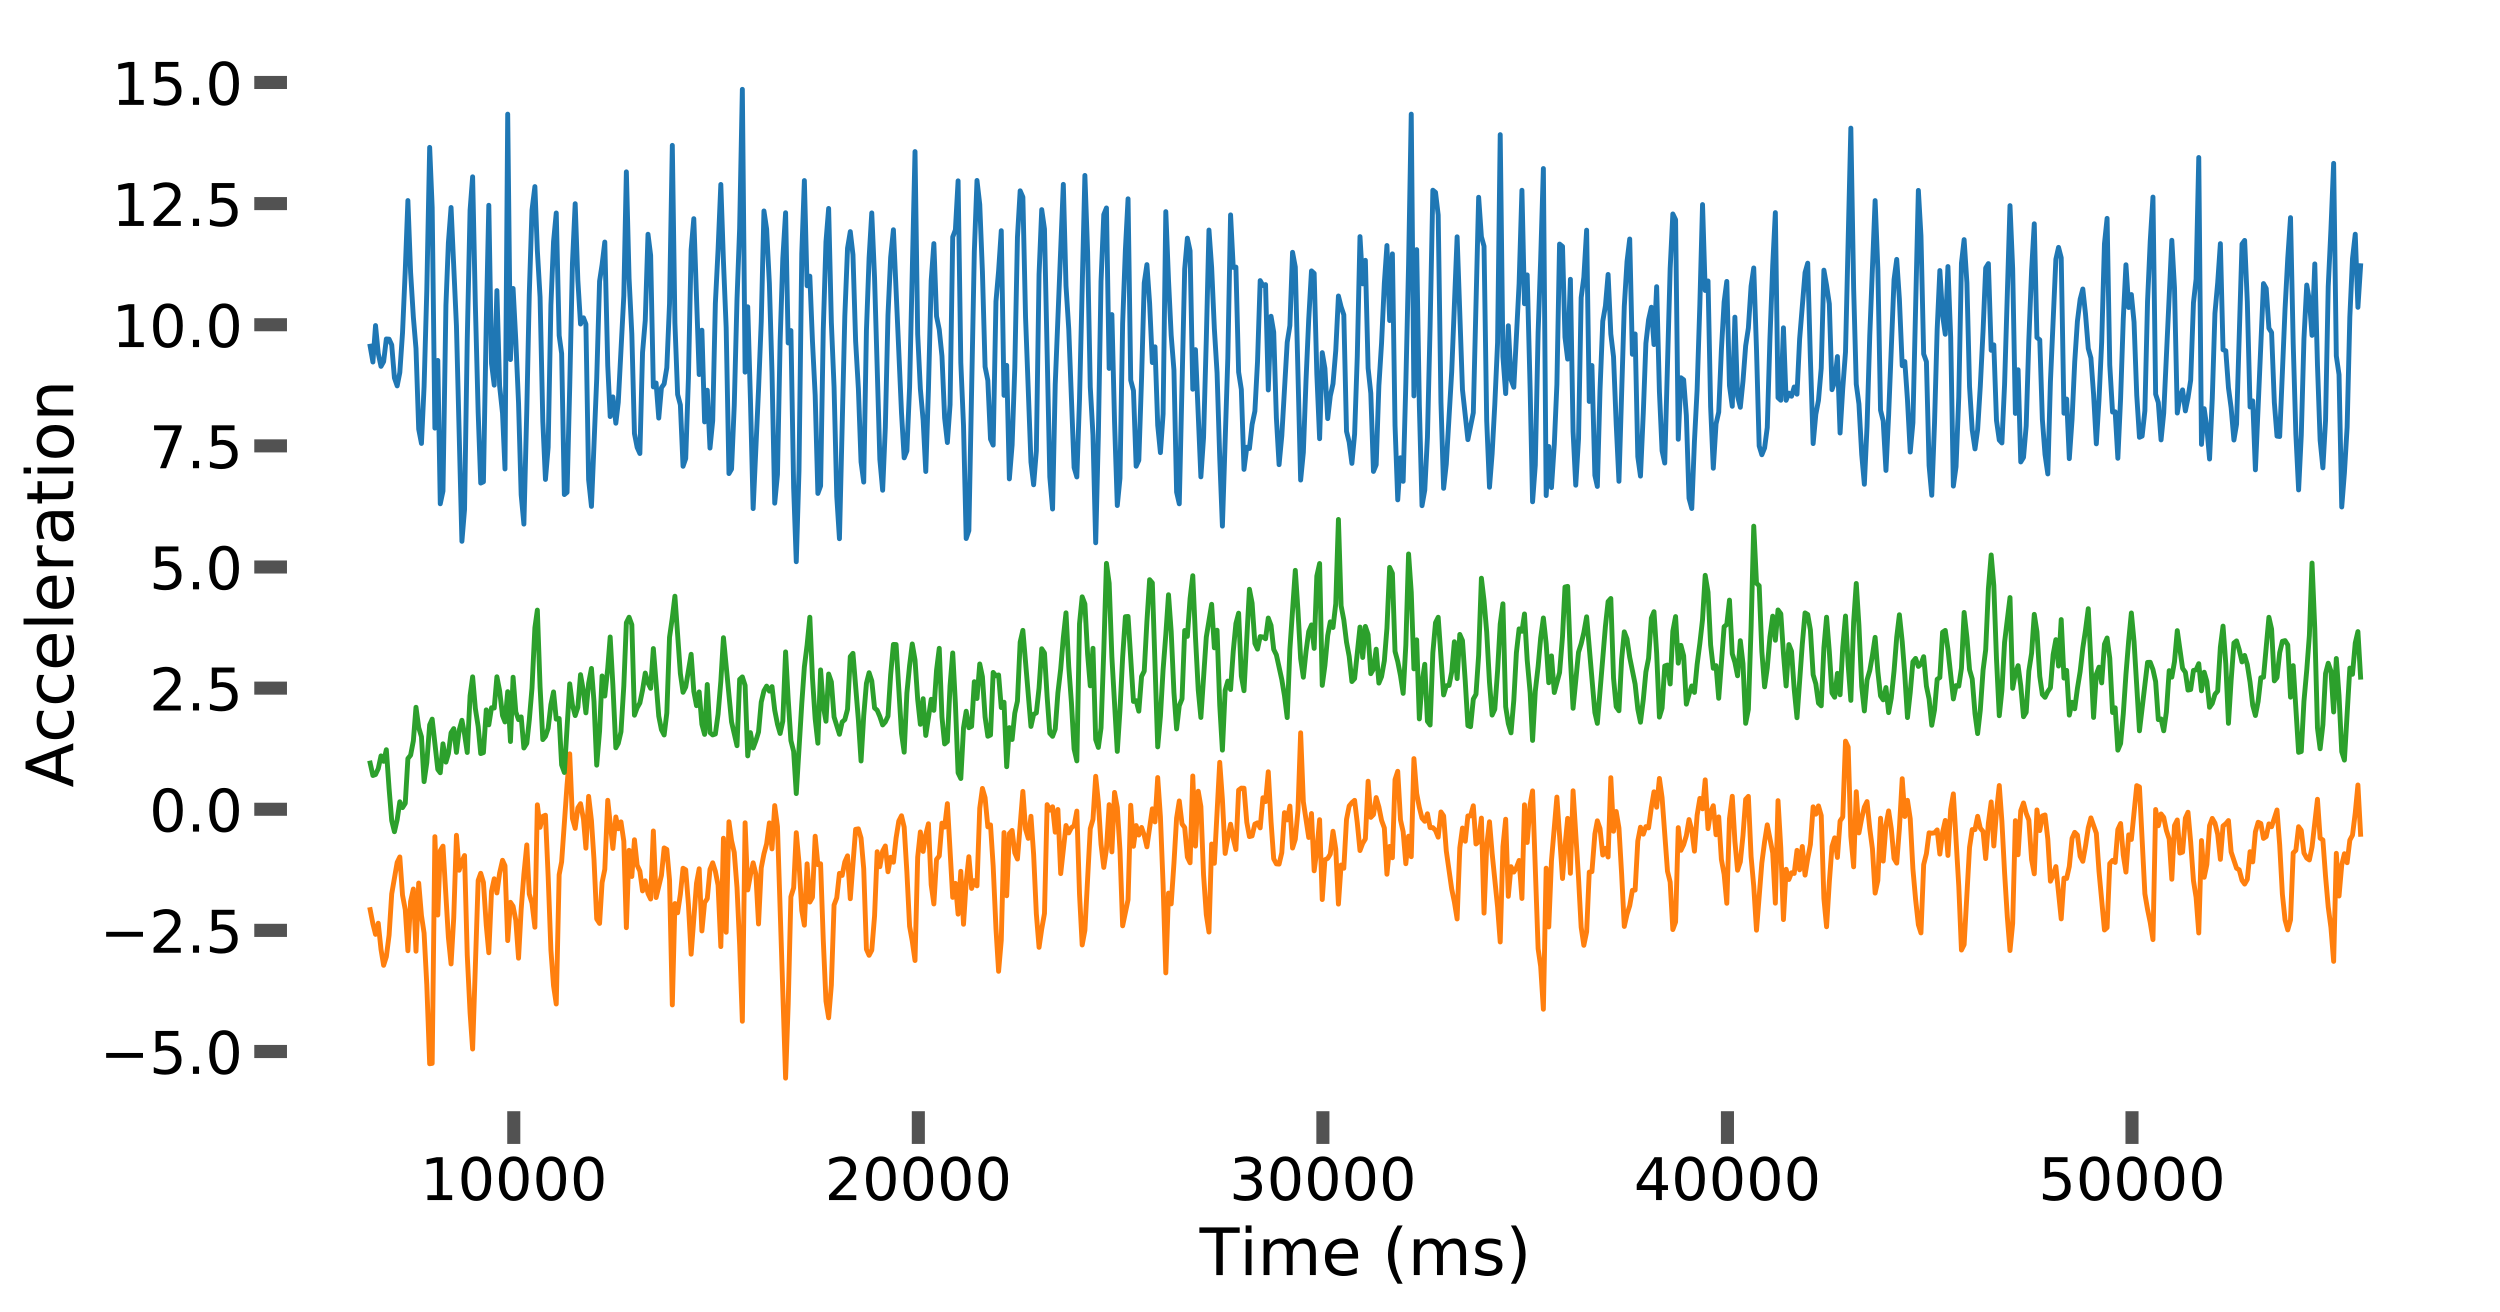 <?xml version="1.0" encoding="utf-8" standalone="no"?>
<!DOCTYPE svg PUBLIC "-//W3C//DTD SVG 1.1//EN"
  "http://www.w3.org/Graphics/SVG/1.1/DTD/svg11.dtd">
<!-- Created with matplotlib (https://matplotlib.org/) -->
<svg height="401.317pt" version="1.1" viewBox="0 0 764.565 401.317" width="764.565pt" xmlns="http://www.w3.org/2000/svg" xmlns:xlink="http://www.w3.org/1999/xlink">
 <defs>
  <style type="text/css">
*{stroke-linecap:butt;stroke-linejoin:round;}
  </style>
 </defs>
 <g id="figure_1">
  <g id="patch_1">
   <path d="M 0 401.317 
L 764.565 401.317 
L 764.565 0 
L 0 0 
z
" style="fill:#ffffff;"/>
  </g>
  <g id="axes_1">
   <g id="patch_2">
    <path d="M 82.765 344.84 
L 752.365 344.84 
L 752.365 12.2 
L 82.765 12.2 
z
" style="fill:#ffffff;"/>
   </g>
   <g id="matplotlib.axis_1">
    <g id="xtick_1">
     <g id="line2d_1">
      <defs>
       <path d="M 0 5 
L 0 -5 
" id="m7be6bfe807" style="stroke:#525252;stroke-width:4;"/>
      </defs>
      <g>
       <use style="fill:#525252;stroke:#525252;stroke-width:4;" x="157.124" xlink:href="#m7be6bfe807" y="344.84"/>
      </g>
     </g>
     <g id="text_1">
      <!-- 10000 -->
      <defs>
       <path d="M 12.406 8.297 
L 28.516 8.297 
L 28.516 63.922 
L 10.984 60.406 
L 10.984 69.391 
L 28.422 72.906 
L 38.281 72.906 
L 38.281 8.297 
L 54.391 8.297 
L 54.391 0 
L 12.406 0 
z
" id="DejaVuSans-49"/>
       <path d="M 31.781 66.406 
Q 24.172 66.406 20.328 58.906 
Q 16.5 51.422 16.5 36.375 
Q 16.5 21.391 20.328 13.891 
Q 24.172 6.391 31.781 6.391 
Q 39.453 6.391 43.281 13.891 
Q 47.125 21.391 47.125 36.375 
Q 47.125 51.422 43.281 58.906 
Q 39.453 66.406 31.781 66.406 
z
M 31.781 74.219 
Q 44.047 74.219 50.516 64.516 
Q 56.984 54.828 56.984 36.375 
Q 56.984 17.969 50.516 8.266 
Q 44.047 -1.422 31.781 -1.422 
Q 19.531 -1.422 13.062 8.266 
Q 6.594 17.969 6.594 36.375 
Q 6.594 54.828 13.062 64.516 
Q 19.531 74.219 31.781 74.219 
z
" id="DejaVuSans-48"/>
      </defs>
      <g transform="translate(128.493 367.017)scale(0.18 -0.18)">
       <use xlink:href="#DejaVuSans-49"/>
       <use x="63.623" xlink:href="#DejaVuSans-48"/>
       <use x="127.246" xlink:href="#DejaVuSans-48"/>
       <use x="190.869" xlink:href="#DejaVuSans-48"/>
       <use x="254.492" xlink:href="#DejaVuSans-48"/>
      </g>
     </g>
    </g>
    <g id="xtick_2">
     <g id="line2d_2">
      <g>
       <use style="fill:#525252;stroke:#525252;stroke-width:4;" x="280.849" xlink:href="#m7be6bfe807" y="344.84"/>
      </g>
     </g>
     <g id="text_2">
      <!-- 20000 -->
      <defs>
       <path d="M 19.188 8.297 
L 53.609 8.297 
L 53.609 0 
L 7.328 0 
L 7.328 8.297 
Q 12.938 14.109 22.625 23.891 
Q 32.328 33.688 34.812 36.531 
Q 39.547 41.844 41.422 45.531 
Q 43.312 49.219 43.312 52.781 
Q 43.312 58.594 39.234 62.25 
Q 35.156 65.922 28.609 65.922 
Q 23.969 65.922 18.812 64.312 
Q 13.672 62.703 7.812 59.422 
L 7.812 69.391 
Q 13.766 71.781 18.938 73 
Q 24.125 74.219 28.422 74.219 
Q 39.75 74.219 46.484 68.547 
Q 53.219 62.891 53.219 53.422 
Q 53.219 48.922 51.531 44.891 
Q 49.859 40.875 45.406 35.406 
Q 44.188 33.984 37.641 27.219 
Q 31.109 20.453 19.188 8.297 
z
" id="DejaVuSans-50"/>
      </defs>
      <g transform="translate(252.218 367.017)scale(0.18 -0.18)">
       <use xlink:href="#DejaVuSans-50"/>
       <use x="63.623" xlink:href="#DejaVuSans-48"/>
       <use x="127.246" xlink:href="#DejaVuSans-48"/>
       <use x="190.869" xlink:href="#DejaVuSans-48"/>
       <use x="254.492" xlink:href="#DejaVuSans-48"/>
      </g>
     </g>
    </g>
    <g id="xtick_3">
     <g id="line2d_3">
      <g>
       <use style="fill:#525252;stroke:#525252;stroke-width:4;" x="404.574" xlink:href="#m7be6bfe807" y="344.84"/>
      </g>
     </g>
     <g id="text_3">
      <!-- 30000 -->
      <defs>
       <path d="M 40.578 39.312 
Q 47.656 37.797 51.625 33 
Q 55.609 28.219 55.609 21.188 
Q 55.609 10.406 48.188 4.484 
Q 40.766 -1.422 27.094 -1.422 
Q 22.516 -1.422 17.656 -0.516 
Q 12.797 0.391 7.625 2.203 
L 7.625 11.719 
Q 11.719 9.328 16.594 8.109 
Q 21.484 6.891 26.812 6.891 
Q 36.078 6.891 40.938 10.547 
Q 45.797 14.203 45.797 21.188 
Q 45.797 27.641 41.281 31.266 
Q 36.766 34.906 28.719 34.906 
L 20.219 34.906 
L 20.219 43.016 
L 29.109 43.016 
Q 36.375 43.016 40.234 45.922 
Q 44.094 48.828 44.094 54.297 
Q 44.094 59.906 40.109 62.906 
Q 36.141 65.922 28.719 65.922 
Q 24.656 65.922 20.016 65.031 
Q 15.375 64.156 9.812 62.312 
L 9.812 71.094 
Q 15.438 72.656 20.344 73.438 
Q 25.25 74.219 29.594 74.219 
Q 40.828 74.219 47.359 69.109 
Q 53.906 64.016 53.906 55.328 
Q 53.906 49.266 50.438 45.094 
Q 46.969 40.922 40.578 39.312 
z
" id="DejaVuSans-51"/>
      </defs>
      <g transform="translate(375.943 367.017)scale(0.18 -0.18)">
       <use xlink:href="#DejaVuSans-51"/>
       <use x="63.623" xlink:href="#DejaVuSans-48"/>
       <use x="127.246" xlink:href="#DejaVuSans-48"/>
       <use x="190.869" xlink:href="#DejaVuSans-48"/>
       <use x="254.492" xlink:href="#DejaVuSans-48"/>
      </g>
     </g>
    </g>
    <g id="xtick_4">
     <g id="line2d_4">
      <g>
       <use style="fill:#525252;stroke:#525252;stroke-width:4;" x="528.299" xlink:href="#m7be6bfe807" y="344.84"/>
      </g>
     </g>
     <g id="text_4">
      <!-- 40000 -->
      <defs>
       <path d="M 37.797 64.312 
L 12.891 25.391 
L 37.797 25.391 
z
M 35.203 72.906 
L 47.609 72.906 
L 47.609 25.391 
L 58.016 25.391 
L 58.016 17.188 
L 47.609 17.188 
L 47.609 0 
L 37.797 0 
L 37.797 17.188 
L 4.891 17.188 
L 4.891 26.703 
z
" id="DejaVuSans-52"/>
      </defs>
      <g transform="translate(499.668 367.017)scale(0.18 -0.18)">
       <use xlink:href="#DejaVuSans-52"/>
       <use x="63.623" xlink:href="#DejaVuSans-48"/>
       <use x="127.246" xlink:href="#DejaVuSans-48"/>
       <use x="190.869" xlink:href="#DejaVuSans-48"/>
       <use x="254.492" xlink:href="#DejaVuSans-48"/>
      </g>
     </g>
    </g>
    <g id="xtick_5">
     <g id="line2d_5">
      <g>
       <use style="fill:#525252;stroke:#525252;stroke-width:4;" x="652.024" xlink:href="#m7be6bfe807" y="344.84"/>
      </g>
     </g>
     <g id="text_5">
      <!-- 50000 -->
      <defs>
       <path d="M 10.797 72.906 
L 49.516 72.906 
L 49.516 64.594 
L 19.828 64.594 
L 19.828 46.734 
Q 21.969 47.469 24.109 47.828 
Q 26.266 48.188 28.422 48.188 
Q 40.625 48.188 47.75 41.5 
Q 54.891 34.812 54.891 23.391 
Q 54.891 11.625 47.562 5.094 
Q 40.234 -1.422 26.906 -1.422 
Q 22.312 -1.422 17.547 -0.641 
Q 12.797 0.141 7.719 1.703 
L 7.719 11.625 
Q 12.109 9.234 16.797 8.062 
Q 21.484 6.891 26.703 6.891 
Q 35.156 6.891 40.078 11.328 
Q 45.016 15.766 45.016 23.391 
Q 45.016 31 40.078 35.438 
Q 35.156 39.891 26.703 39.891 
Q 22.75 39.891 18.812 39.016 
Q 14.891 38.141 10.797 36.281 
z
" id="DejaVuSans-53"/>
      </defs>
      <g transform="translate(623.393 367.017)scale(0.18 -0.18)">
       <use xlink:href="#DejaVuSans-53"/>
       <use x="63.623" xlink:href="#DejaVuSans-48"/>
       <use x="127.246" xlink:href="#DejaVuSans-48"/>
       <use x="190.869" xlink:href="#DejaVuSans-48"/>
       <use x="254.492" xlink:href="#DejaVuSans-48"/>
      </g>
     </g>
    </g>
    <g id="text_6">
     <!-- Time (ms) -->
     <defs>
      <path d="M -0.297 72.906 
L 61.375 72.906 
L 61.375 64.594 
L 35.5 64.594 
L 35.5 0 
L 25.594 0 
L 25.594 64.594 
L -0.297 64.594 
z
" id="DejaVuSans-84"/>
      <path d="M 9.422 54.688 
L 18.406 54.688 
L 18.406 0 
L 9.422 0 
z
M 9.422 75.984 
L 18.406 75.984 
L 18.406 64.594 
L 9.422 64.594 
z
" id="DejaVuSans-105"/>
      <path d="M 52 44.188 
Q 55.375 50.25 60.062 53.125 
Q 64.75 56 71.094 56 
Q 79.641 56 84.281 50.016 
Q 88.922 44.047 88.922 33.016 
L 88.922 0 
L 79.891 0 
L 79.891 32.719 
Q 79.891 40.578 77.094 44.375 
Q 74.312 48.188 68.609 48.188 
Q 61.625 48.188 57.562 43.547 
Q 53.516 38.922 53.516 30.906 
L 53.516 0 
L 44.484 0 
L 44.484 32.719 
Q 44.484 40.625 41.703 44.406 
Q 38.922 48.188 33.109 48.188 
Q 26.219 48.188 22.156 43.531 
Q 18.109 38.875 18.109 30.906 
L 18.109 0 
L 9.078 0 
L 9.078 54.688 
L 18.109 54.688 
L 18.109 46.188 
Q 21.188 51.219 25.484 53.609 
Q 29.781 56 35.688 56 
Q 41.656 56 45.828 52.969 
Q 50 49.953 52 44.188 
z
" id="DejaVuSans-109"/>
      <path d="M 56.203 29.594 
L 56.203 25.203 
L 14.891 25.203 
Q 15.484 15.922 20.484 11.062 
Q 25.484 6.203 34.422 6.203 
Q 39.594 6.203 44.453 7.469 
Q 49.312 8.734 54.109 11.281 
L 54.109 2.781 
Q 49.266 0.734 44.188 -0.344 
Q 39.109 -1.422 33.891 -1.422 
Q 20.797 -1.422 13.156 6.188 
Q 5.516 13.812 5.516 26.812 
Q 5.516 40.234 12.766 48.109 
Q 20.016 56 32.328 56 
Q 43.359 56 49.781 48.891 
Q 56.203 41.797 56.203 29.594 
z
M 47.219 32.234 
Q 47.125 39.594 43.094 43.984 
Q 39.062 48.391 32.422 48.391 
Q 24.906 48.391 20.391 44.141 
Q 15.875 39.891 15.188 32.172 
z
" id="DejaVuSans-101"/>
      <path id="DejaVuSans-32"/>
      <path d="M 31 75.875 
Q 24.469 64.656 21.281 53.656 
Q 18.109 42.672 18.109 31.391 
Q 18.109 20.125 21.312 9.062 
Q 24.516 -2 31 -13.188 
L 23.188 -13.188 
Q 15.875 -1.703 12.234 9.375 
Q 8.594 20.453 8.594 31.391 
Q 8.594 42.281 12.203 53.312 
Q 15.828 64.359 23.188 75.875 
z
" id="DejaVuSans-40"/>
      <path d="M 44.281 53.078 
L 44.281 44.578 
Q 40.484 46.531 36.375 47.5 
Q 32.281 48.484 27.875 48.484 
Q 21.188 48.484 17.844 46.438 
Q 14.5 44.391 14.5 40.281 
Q 14.5 37.156 16.891 35.375 
Q 19.281 33.594 26.516 31.984 
L 29.594 31.297 
Q 39.156 29.25 43.188 25.516 
Q 47.219 21.781 47.219 15.094 
Q 47.219 7.469 41.188 3.016 
Q 35.156 -1.422 24.609 -1.422 
Q 20.219 -1.422 15.453 -0.562 
Q 10.688 0.297 5.422 2 
L 5.422 11.281 
Q 10.406 8.688 15.234 7.391 
Q 20.062 6.109 24.812 6.109 
Q 31.156 6.109 34.562 8.281 
Q 37.984 10.453 37.984 14.406 
Q 37.984 18.062 35.516 20.016 
Q 33.062 21.969 24.703 23.781 
L 21.578 24.516 
Q 13.234 26.266 9.516 29.906 
Q 5.812 33.547 5.812 39.891 
Q 5.812 47.609 11.281 51.797 
Q 16.75 56 26.812 56 
Q 31.781 56 36.172 55.266 
Q 40.578 54.547 44.281 53.078 
z
" id="DejaVuSans-115"/>
      <path d="M 8.016 75.875 
L 15.828 75.875 
Q 23.141 64.359 26.781 53.312 
Q 30.422 42.281 30.422 31.391 
Q 30.422 20.453 26.781 9.375 
Q 23.141 -1.703 15.828 -13.188 
L 8.016 -13.188 
Q 14.5 -2 17.703 9.062 
Q 20.906 20.125 20.906 31.391 
Q 20.906 42.672 17.703 53.656 
Q 14.5 64.656 8.016 75.875 
z
" id="DejaVuSans-41"/>
     </defs>
     <g transform="translate(366.859 389.957)scale(0.2 -0.2)">
      <use xlink:href="#DejaVuSans-84"/>
      <use x="61.037" xlink:href="#DejaVuSans-105"/>
      <use x="88.82" xlink:href="#DejaVuSans-109"/>
      <use x="186.232" xlink:href="#DejaVuSans-101"/>
      <use x="247.756" xlink:href="#DejaVuSans-32"/>
      <use x="279.543" xlink:href="#DejaVuSans-40"/>
      <use x="318.557" xlink:href="#DejaVuSans-109"/>
      <use x="415.969" xlink:href="#DejaVuSans-115"/>
      <use x="468.068" xlink:href="#DejaVuSans-41"/>
     </g>
    </g>
   </g>
   <g id="matplotlib.axis_2">
    <g id="ytick_1">
     <g id="line2d_6">
      <defs>
       <path d="M 5 0 
L -5 -0 
" id="m12d538b6ef" style="stroke:#525252;stroke-width:4;"/>
      </defs>
      <g>
       <use style="fill:#525252;stroke:#525252;stroke-width:4;" x="82.765" xlink:href="#m12d538b6ef" y="321.575"/>
      </g>
     </g>
     <g id="text_7">
      <!-- −5.0 -->
      <defs>
       <path d="M 10.594 35.5 
L 73.188 35.5 
L 73.188 27.203 
L 10.594 27.203 
z
" id="DejaVuSans-8722"/>
       <path d="M 10.688 12.406 
L 21 12.406 
L 21 0 
L 10.688 0 
z
" id="DejaVuSans-46"/>
      </defs>
      <g transform="translate(30.556 328.413)scale(0.18 -0.18)">
       <use xlink:href="#DejaVuSans-8722"/>
       <use x="83.789" xlink:href="#DejaVuSans-53"/>
       <use x="147.412" xlink:href="#DejaVuSans-46"/>
       <use x="179.199" xlink:href="#DejaVuSans-48"/>
      </g>
     </g>
    </g>
    <g id="ytick_2">
     <g id="line2d_7">
      <g>
       <use style="fill:#525252;stroke:#525252;stroke-width:4;" x="82.765" xlink:href="#m12d538b6ef" y="284.531"/>
      </g>
     </g>
     <g id="text_8">
      <!-- −2.5 -->
      <g transform="translate(30.556 291.369)scale(0.18 -0.18)">
       <use xlink:href="#DejaVuSans-8722"/>
       <use x="83.789" xlink:href="#DejaVuSans-50"/>
       <use x="147.412" xlink:href="#DejaVuSans-46"/>
       <use x="179.199" xlink:href="#DejaVuSans-53"/>
      </g>
     </g>
    </g>
    <g id="ytick_3">
     <g id="line2d_8">
      <g>
       <use style="fill:#525252;stroke:#525252;stroke-width:4;" x="82.765" xlink:href="#m12d538b6ef" y="247.487"/>
      </g>
     </g>
     <g id="text_9">
      <!-- 0.0 -->
      <g transform="translate(45.64 254.326)scale(0.18 -0.18)">
       <use xlink:href="#DejaVuSans-48"/>
       <use x="63.623" xlink:href="#DejaVuSans-46"/>
       <use x="95.41" xlink:href="#DejaVuSans-48"/>
      </g>
     </g>
    </g>
    <g id="ytick_4">
     <g id="line2d_9">
      <g>
       <use style="fill:#525252;stroke:#525252;stroke-width:4;" x="82.765" xlink:href="#m12d538b6ef" y="210.443"/>
      </g>
     </g>
     <g id="text_10">
      <!-- 2.5 -->
      <g transform="translate(45.64 217.282)scale(0.18 -0.18)">
       <use xlink:href="#DejaVuSans-50"/>
       <use x="63.623" xlink:href="#DejaVuSans-46"/>
       <use x="95.41" xlink:href="#DejaVuSans-53"/>
      </g>
     </g>
    </g>
    <g id="ytick_5">
     <g id="line2d_10">
      <g>
       <use style="fill:#525252;stroke:#525252;stroke-width:4;" x="82.765" xlink:href="#m12d538b6ef" y="173.399"/>
      </g>
     </g>
     <g id="text_11">
      <!-- 5.0 -->
      <g transform="translate(45.64 180.238)scale(0.18 -0.18)">
       <use xlink:href="#DejaVuSans-53"/>
       <use x="63.623" xlink:href="#DejaVuSans-46"/>
       <use x="95.41" xlink:href="#DejaVuSans-48"/>
      </g>
     </g>
    </g>
    <g id="ytick_6">
     <g id="line2d_11">
      <g>
       <use style="fill:#525252;stroke:#525252;stroke-width:4;" x="82.765" xlink:href="#m12d538b6ef" y="136.356"/>
      </g>
     </g>
     <g id="text_12">
      <!-- 7.5 -->
      <defs>
       <path d="M 8.203 72.906 
L 55.078 72.906 
L 55.078 68.703 
L 28.609 0 
L 18.312 0 
L 43.219 64.594 
L 8.203 64.594 
z
" id="DejaVuSans-55"/>
      </defs>
      <g transform="translate(45.64 143.194)scale(0.18 -0.18)">
       <use xlink:href="#DejaVuSans-55"/>
       <use x="63.623" xlink:href="#DejaVuSans-46"/>
       <use x="95.41" xlink:href="#DejaVuSans-53"/>
      </g>
     </g>
    </g>
    <g id="ytick_7">
     <g id="line2d_12">
      <g>
       <use style="fill:#525252;stroke:#525252;stroke-width:4;" x="82.765" xlink:href="#m12d538b6ef" y="99.312"/>
      </g>
     </g>
     <g id="text_13">
      <!-- 10.0 -->
      <g transform="translate(34.187 106.15)scale(0.18 -0.18)">
       <use xlink:href="#DejaVuSans-49"/>
       <use x="63.623" xlink:href="#DejaVuSans-48"/>
       <use x="127.246" xlink:href="#DejaVuSans-46"/>
       <use x="159.033" xlink:href="#DejaVuSans-48"/>
      </g>
     </g>
    </g>
    <g id="ytick_8">
     <g id="line2d_13">
      <g>
       <use style="fill:#525252;stroke:#525252;stroke-width:4;" x="82.765" xlink:href="#m12d538b6ef" y="62.268"/>
      </g>
     </g>
     <g id="text_14">
      <!-- 12.5 -->
      <g transform="translate(34.187 69.106)scale(0.18 -0.18)">
       <use xlink:href="#DejaVuSans-49"/>
       <use x="63.623" xlink:href="#DejaVuSans-50"/>
       <use x="127.246" xlink:href="#DejaVuSans-46"/>
       <use x="159.033" xlink:href="#DejaVuSans-53"/>
      </g>
     </g>
    </g>
    <g id="ytick_9">
     <g id="line2d_14">
      <g>
       <use style="fill:#525252;stroke:#525252;stroke-width:4;" x="82.765" xlink:href="#m12d538b6ef" y="25.224"/>
      </g>
     </g>
     <g id="text_15">
      <!-- 15.0 -->
      <g transform="translate(34.187 32.063)scale(0.18 -0.18)">
       <use xlink:href="#DejaVuSans-49"/>
       <use x="63.623" xlink:href="#DejaVuSans-53"/>
       <use x="127.246" xlink:href="#DejaVuSans-46"/>
       <use x="159.033" xlink:href="#DejaVuSans-48"/>
      </g>
     </g>
    </g>
    <g id="text_16">
     <!-- Acceleration -->
     <defs>
      <path d="M 34.188 63.188 
L 20.797 26.906 
L 47.609 26.906 
z
M 28.609 72.906 
L 39.797 72.906 
L 67.578 0 
L 57.328 0 
L 50.688 18.703 
L 17.828 18.703 
L 11.188 0 
L 0.781 0 
z
" id="DejaVuSans-65"/>
      <path d="M 48.781 52.594 
L 48.781 44.188 
Q 44.969 46.297 41.141 47.344 
Q 37.312 48.391 33.406 48.391 
Q 24.656 48.391 19.812 42.844 
Q 14.984 37.312 14.984 27.297 
Q 14.984 17.281 19.812 11.734 
Q 24.656 6.203 33.406 6.203 
Q 37.312 6.203 41.141 7.25 
Q 44.969 8.297 48.781 10.406 
L 48.781 2.094 
Q 45.016 0.344 40.984 -0.531 
Q 36.969 -1.422 32.422 -1.422 
Q 20.062 -1.422 12.781 6.344 
Q 5.516 14.109 5.516 27.297 
Q 5.516 40.672 12.859 48.328 
Q 20.219 56 33.016 56 
Q 37.156 56 41.109 55.141 
Q 45.062 54.297 48.781 52.594 
z
" id="DejaVuSans-99"/>
      <path d="M 9.422 75.984 
L 18.406 75.984 
L 18.406 0 
L 9.422 0 
z
" id="DejaVuSans-108"/>
      <path d="M 41.109 46.297 
Q 39.594 47.172 37.812 47.578 
Q 36.031 48 33.891 48 
Q 26.266 48 22.188 43.047 
Q 18.109 38.094 18.109 28.812 
L 18.109 0 
L 9.078 0 
L 9.078 54.688 
L 18.109 54.688 
L 18.109 46.188 
Q 20.953 51.172 25.484 53.578 
Q 30.031 56 36.531 56 
Q 37.453 56 38.578 55.875 
Q 39.703 55.766 41.062 55.516 
z
" id="DejaVuSans-114"/>
      <path d="M 34.281 27.484 
Q 23.391 27.484 19.188 25 
Q 14.984 22.516 14.984 16.5 
Q 14.984 11.719 18.141 8.906 
Q 21.297 6.109 26.703 6.109 
Q 34.188 6.109 38.703 11.406 
Q 43.219 16.703 43.219 25.484 
L 43.219 27.484 
z
M 52.203 31.203 
L 52.203 0 
L 43.219 0 
L 43.219 8.297 
Q 40.141 3.328 35.547 0.953 
Q 30.953 -1.422 24.312 -1.422 
Q 15.922 -1.422 10.953 3.297 
Q 6 8.016 6 15.922 
Q 6 25.141 12.172 29.828 
Q 18.359 34.516 30.609 34.516 
L 43.219 34.516 
L 43.219 35.406 
Q 43.219 41.609 39.141 45 
Q 35.062 48.391 27.688 48.391 
Q 23 48.391 18.547 47.266 
Q 14.109 46.141 10.016 43.891 
L 10.016 52.203 
Q 14.938 54.109 19.578 55.047 
Q 24.219 56 28.609 56 
Q 40.484 56 46.344 49.844 
Q 52.203 43.703 52.203 31.203 
z
" id="DejaVuSans-97"/>
      <path d="M 18.312 70.219 
L 18.312 54.688 
L 36.812 54.688 
L 36.812 47.703 
L 18.312 47.703 
L 18.312 18.016 
Q 18.312 11.328 20.141 9.422 
Q 21.969 7.516 27.594 7.516 
L 36.812 7.516 
L 36.812 0 
L 27.594 0 
Q 17.188 0 13.234 3.875 
Q 9.281 7.766 9.281 18.016 
L 9.281 47.703 
L 2.688 47.703 
L 2.688 54.688 
L 9.281 54.688 
L 9.281 70.219 
z
" id="DejaVuSans-116"/>
      <path d="M 30.609 48.391 
Q 23.391 48.391 19.188 42.75 
Q 14.984 37.109 14.984 27.297 
Q 14.984 17.484 19.156 11.844 
Q 23.344 6.203 30.609 6.203 
Q 37.797 6.203 41.984 11.859 
Q 46.188 17.531 46.188 27.297 
Q 46.188 37.016 41.984 42.703 
Q 37.797 48.391 30.609 48.391 
z
M 30.609 56 
Q 42.328 56 49.016 48.375 
Q 55.719 40.766 55.719 27.297 
Q 55.719 13.875 49.016 6.219 
Q 42.328 -1.422 30.609 -1.422 
Q 18.844 -1.422 12.172 6.219 
Q 5.516 13.875 5.516 27.297 
Q 5.516 40.766 12.172 48.375 
Q 18.844 56 30.609 56 
z
" id="DejaVuSans-111"/>
      <path d="M 54.891 33.016 
L 54.891 0 
L 45.906 0 
L 45.906 32.719 
Q 45.906 40.484 42.875 44.328 
Q 39.844 48.188 33.797 48.188 
Q 26.516 48.188 22.312 43.547 
Q 18.109 38.922 18.109 30.906 
L 18.109 0 
L 9.078 0 
L 9.078 54.688 
L 18.109 54.688 
L 18.109 46.188 
Q 21.344 51.125 25.703 53.562 
Q 30.078 56 35.797 56 
Q 45.219 56 50.047 50.172 
Q 54.891 44.344 54.891 33.016 
z
" id="DejaVuSans-110"/>
     </defs>
     <g transform="translate(22.397 240.834)rotate(-90)scale(0.2 -0.2)">
      <use xlink:href="#DejaVuSans-65"/>
      <use x="68.393" xlink:href="#DejaVuSans-99"/>
      <use x="123.373" xlink:href="#DejaVuSans-99"/>
      <use x="178.354" xlink:href="#DejaVuSans-101"/>
      <use x="239.877" xlink:href="#DejaVuSans-108"/>
      <use x="267.66" xlink:href="#DejaVuSans-101"/>
      <use x="329.184" xlink:href="#DejaVuSans-114"/>
      <use x="370.297" xlink:href="#DejaVuSans-97"/>
      <use x="431.576" xlink:href="#DejaVuSans-116"/>
      <use x="470.785" xlink:href="#DejaVuSans-105"/>
      <use x="498.568" xlink:href="#DejaVuSans-111"/>
      <use x="559.75" xlink:href="#DejaVuSans-110"/>
     </g>
    </g>
   </g>
   <g id="line2d_15">
    <path clip-path="url(#p4a46274c02)" d="M 113.202 105.891 
L 114.043 110.715 
L 114.847 99.559 
L 115.676 108.085 
L 116.518 112.042 
L 117.322 110.595 
L 118.151 103.662 
L 118.992 103.722 
L 119.796 105.478 
L 120.625 115.579 
L 121.467 118.015 
L 122.271 113.929 
L 123.1 101.812 
L 123.941 82.631 
L 124.745 61.331 
L 125.574 83.32 
L 126.416 97.001 
L 127.22 106.594 
L 128.049 131.25 
L 128.89 135.617 
L 129.694 118.234 
L 130.523 88.857 
L 131.402 45.073 
L 132.169 63.458 
L 132.998 130.93 
L 133.889 110.225 
L 134.643 154.071 
L 135.472 150.187 
L 136.375 93.339 
L 137.13 74.24 
L 137.947 63.46 
L 139.592 99.698 
L 141.263 165.545 
L 142.067 155.821 
L 142.896 103.901 
L 143.762 64.285 
L 144.541 54.074 
L 145.37 93.02 
L 146.236 126.177 
L 147.016 147.738 
L 147.845 147.344 
L 148.711 98.882 
L 149.49 62.777 
L 150.319 111.137 
L 151.148 117.791 
L 151.965 88.874 
L 152.794 118.037 
L 153.685 126.403 
L 154.439 143.422 
L 155.268 34.906 
L 156.11 109.963 
L 156.914 88.218 
L 157.743 104.055 
L 158.584 123.318 
L 159.388 151.347 
L 160.217 160.286 
L 161.108 125.352 
L 161.863 90.048 
L 162.692 64.288 
L 163.583 57.064 
L 164.337 76.649 
L 165.166 90.868 
L 166.008 128.854 
L 166.812 146.627 
L 167.641 136.77 
L 168.482 93.279 
L 169.286 73.916 
L 170.115 65.135 
L 171.006 102.604 
L 171.761 108.118 
L 172.59 151.254 
L 173.419 150.571 
L 174.235 118.203 
L 175.064 80.612 
L 175.906 62.3 
L 176.722 85.743 
L 177.539 99.099 
L 178.442 97.19 
L 179.184 99.135 
L 180.013 146.683 
L 180.879 154.867 
L 182.488 115.863 
L 183.366 85.991 
L 184.133 80.923 
L 184.962 74.027 
L 185.865 111.764 
L 186.608 127.39 
L 187.437 121.384 
L 188.34 129.429 
L 189.082 123.063 
L 190.777 90.476 
L 191.557 52.557 
L 192.386 85.141 
L 193.227 102.154 
L 194.031 132.596 
L 194.86 136.843 
L 195.689 138.696 
L 196.506 107.81 
L 197.335 97.982 
L 198.176 71.64 
L 198.98 78.088 
L 199.809 118.327 
L 200.651 117.13 
L 201.467 127.86 
L 202.284 118.578 
L 203.113 117.403 
L 203.929 112.45 
L 204.758 92.907 
L 205.612 44.459 
L 206.404 98.742 
L 207.233 120.639 
L 208.074 123.828 
L 208.891 142.601 
L 209.707 140.239 
L 210.536 115.717 
L 211.365 76.367 
L 212.182 66.876 
L 213.827 114.548 
L 214.656 100.983 
L 215.485 129.034 
L 216.302 119.341 
L 217.131 137.034 
L 217.96 128.688 
L 218.776 92.785 
L 219.605 76.367 
L 220.447 56.412 
L 221.251 80.022 
L 222.08 100.204 
L 222.933 144.831 
L 223.725 143.469 
L 224.554 123.963 
L 225.396 91.518 
L 226.2 69.808 
L 227.029 27.32 
L 227.87 113.814 
L 228.674 93.823 
L 229.503 122.216 
L 230.332 155.539 
L 231.978 119.113 
L 232.807 98.383 
L 233.636 64.514 
L 234.452 70.046 
L 235.294 86.701 
L 236.098 113.905 
L 236.927 153.882 
L 237.768 145.092 
L 238.585 104.296 
L 239.401 79.095 
L 240.255 65.057 
L 241.047 104.884 
L 241.876 101.093 
L 242.717 149.18 
L 243.521 171.788 
L 244.35 143.992 
L 245.204 77.525 
L 245.996 55.218 
L 246.825 87.402 
L 247.666 84.456 
L 248.47 104.358 
L 249.299 120.88 
L 250.128 150.91 
L 250.957 148.612 
L 251.774 100.912 
L 252.603 73.969 
L 253.419 63.749 
L 254.248 98.554 
L 255.077 118.383 
L 255.906 151.806 
L 256.723 164.755 
L 258.368 96.666 
L 259.197 75.91 
L 260.039 70.835 
L 260.855 77.895 
L 261.672 104.341 
L 262.513 118.895 
L 263.33 141.26 
L 264.146 147.437 
L 264.975 101.109 
L 265.792 78.889 
L 266.608 65.117 
L 267.462 84.953 
L 269.083 140.505 
L 269.937 149.93 
L 270.753 130.733 
L 271.57 96.329 
L 272.386 78.696 
L 273.228 70.265 
L 275.702 126.226 
L 276.519 140.024 
L 277.348 137.886 
L 278.177 118.361 
L 279.835 46.359 
L 280.651 102.202 
L 281.468 118.922 
L 282.321 128.566 
L 283.126 144.194 
L 283.942 119.033 
L 284.784 85.774 
L 285.6 74.497 
L 286.417 96.726 
L 287.246 100.794 
L 288.075 108.894 
L 288.891 127.809 
L 289.733 135.344 
L 290.549 123.755 
L 291.366 72.477 
L 292.182 70.303 
L 293.011 55.309 
L 293.84 110.924 
L 294.669 130.212 
L 295.486 164.697 
L 296.302 162.291 
L 297.973 76.966 
L 298.789 55.185 
L 299.631 62.52 
L 300.447 83.05 
L 301.264 112.172 
L 302.105 116.358 
L 302.922 134.297 
L 303.738 136.129 
L 304.592 92.164 
L 305.396 82.877 
L 306.213 70.556 
L 307.054 120.914 
L 307.871 111.736 
L 308.687 146.452 
L 309.529 136.056 
L 310.345 112.538 
L 311.162 72.517 
L 311.991 58.352 
L 312.82 60.278 
L 313.636 96.979 
L 315.294 141.299 
L 316.111 148.257 
L 316.94 137.904 
L 317.769 83.904 
L 318.585 64.108 
L 319.427 70.05 
L 321.06 145.855 
L 321.901 155.668 
L 322.718 117.52 
L 325.192 56.385 
L 326.009 87.413 
L 326.85 100.61 
L 328.483 142.972 
L 329.325 145.866 
L 330.141 122.18 
L 331.787 53.655 
L 332.616 77.021 
L 333.432 118.347 
L 334.261 133.057 
L 335.09 165.997 
L 335.907 133.075 
L 336.723 86.009 
L 337.565 65.627 
L 338.381 63.598 
L 339.21 112.672 
L 340.039 96.203 
L 340.856 129.023 
L 341.697 154.603 
L 342.514 146.252 
L 343.33 98.971 
L 344.172 76.391 
L 344.988 60.799 
L 345.805 116.274 
L 346.646 119.499 
L 347.463 142.595 
L 348.279 140.767 
L 349.121 115.626 
L 349.937 86.51 
L 350.754 80.923 
L 351.583 92.756 
L 352.412 110.875 
L 353.228 106.06 
L 354.057 130.012 
L 354.886 138.429 
L 355.703 126.59 
L 356.532 64.725 
L 357.361 85.725 
L 358.177 102.524 
L 359.019 113.186 
L 359.835 150.5 
L 360.652 154.08 
L 362.31 82.271 
L 363.126 72.838 
L 363.955 76.72 
L 364.784 119.033 
L 365.601 106.929 
L 367.259 145.833 
L 368.075 133.865 
L 368.917 103.762 
L 369.733 70.352 
L 370.55 81.801 
L 371.379 100.488 
L 372.208 114.031 
L 373.024 139.966 
L 373.841 160.907 
L 375.499 109.515 
L 376.34 65.714 
L 377.157 81.781 
L 377.973 81.679 
L 378.802 113.794 
L 379.631 119.097 
L 380.448 143.549 
L 381.301 136.777 
L 382.106 137.167 
L 382.922 129.828 
L 383.776 125.747 
L 384.58 110.649 
L 385.397 85.814 
L 386.238 87.322 
L 387.042 87.042 
L 387.871 119.263 
L 388.713 96.72 
L 389.529 101.564 
L 390.346 127.758 
L 391.175 142.109 
L 392.004 133.306 
L 393.662 104.678 
L 394.478 99.585 
L 395.295 77.159 
L 396.136 81.659 
L 397.769 146.816 
L 398.598 138.345 
L 399.427 115.99 
L 400.244 97.593 
L 401.085 82.846 
L 401.902 83.604 
L 402.718 114.337 
L 403.572 134.171 
L 404.376 107.845 
L 405.193 112.672 
L 406.047 128.022 
L 406.838 121.087 
L 407.667 117.367 
L 408.509 107.2 
L 409.325 90.52 
L 410.142 93.816 
L 410.971 96.276 
L 411.8 131.931 
L 412.616 135.227 
L 413.445 141.716 
L 414.274 132.769 
L 415.091 109.001 
L 415.92 72.361 
L 416.749 86.803 
L 417.565 79.612 
L 418.407 112.614 
L 419.223 120.262 
L 420.04 144.176 
L 420.869 142.153 
L 421.698 117.928 
L 422.514 104.959 
L 423.368 86.577 
L 424.16 75.085 
L 424.989 98.03 
L 425.83 77.638 
L 426.634 130.081 
L 427.463 152.871 
L 428.305 139.995 
L 429.121 147.206 
L 429.938 117.338 
L 430.779 80.994 
L 431.596 34.906 
L 432.412 121.082 
L 433.254 76.347 
L 434.07 123.921 
L 434.887 154.652 
L 435.728 149.914 
L 436.545 133.747 
L 437.361 99.831 
L 438.203 58.17 
L 439.019 58.834 
L 439.836 65.76 
L 440.677 122.934 
L 441.494 149.346 
L 442.31 141.927 
L 443.968 113.685 
L 445.626 72.419 
L 447.259 119.155 
L 448.917 134.452 
L 450.575 126.224 
L 452.208 60.329 
L 453.05 72.392 
L 453.854 75.302 
L 454.67 128.666 
L 455.524 149.02 
L 456.328 138.775 
L 457.145 123.744 
L 457.999 104.738 
L 458.803 41.18 
L 459.632 109.025 
L 460.473 120.372 
L 461.277 99.616 
L 462.106 116.116 
L 462.96 118.436 
L 464.581 86.754 
L 465.447 58.19 
L 466.226 92.896 
L 467.055 84.066 
L 467.959 119.144 
L 468.701 153.454 
L 469.53 142.249 
L 470.396 101.637 
L 471.175 79.317 
L 472.004 51.541 
L 472.858 151.551 
L 473.65 136.544 
L 474.479 149.12 
L 475.345 135.894 
L 476.137 117.567 
L 476.953 74.641 
L 477.857 75.376 
L 478.611 103.127 
L 479.428 109.828 
L 480.269 85.414 
L 481.086 131.955 
L 481.902 148.386 
L 482.756 134.211 
L 483.56 91.03 
L 484.377 84.811 
L 485.231 70.396 
L 486.035 122.781 
L 486.851 111.778 
L 487.755 145.385 
L 488.509 148.768 
L 489.326 119.224 
L 490.167 98.237 
L 490.984 93.532 
L 491.8 83.933 
L 492.629 102.134 
L 493.458 109.105 
L 494.275 129.673 
L 495.116 147.195 
L 496.749 93.681 
L 497.591 79.934 
L 498.407 73.093 
L 499.224 108.349 
L 500.065 102.129 
L 500.882 139.658 
L 501.698 145.609 
L 502.564 126.201 
L 503.356 105.006 
L 504.173 97.793 
L 505.027 93.965 
L 505.831 105.385 
L 506.647 87.674 
L 507.489 119.747 
L 508.305 137.853 
L 509.122 141.61 
L 510.78 82.138 
L 511.596 65.432 
L 512.438 67.189 
L 513.254 134.339 
L 514.071 115.528 
L 514.9 116.143 
L 515.729 127.046 
L 516.545 152.376 
L 517.387 155.519 
L 518.203 134.969 
L 519.02 119.23 
L 519.861 93.013 
L 520.678 62.562 
L 521.494 88.839 
L 522.36 85.924 
L 523.152 124.376 
L 523.969 143.203 
L 524.81 129.637 
L 525.627 126.059 
L 526.443 107.053 
L 527.285 92.341 
L 528.101 86.06 
L 528.918 117.93 
L 529.772 124.254 
L 530.576 96.988 
L 531.392 121.16 
L 532.234 124.556 
L 533.05 116.551 
L 533.867 105.778 
L 534.696 100.324 
L 535.525 87.526 
L 536.341 81.943 
L 537.183 106.914 
L 537.999 136.38 
L 538.816 139.073 
L 539.657 136.999 
L 540.474 130.742 
L 541.29 103.633 
L 542.144 81.078 
L 542.948 65.02 
L 543.765 121.63 
L 544.619 122.409 
L 545.423 100.251 
L 546.239 122.424 
L 547.081 120.231 
L 547.897 121.184 
L 548.714 118.347 
L 549.568 120.557 
L 550.372 103.686 
L 552.03 83.363 
L 552.846 80.486 
L 553.663 109.637 
L 554.504 135.663 
L 555.321 126.734 
L 556.137 122.455 
L 556.979 112.589 
L 557.795 82.624 
L 558.612 87.251 
L 559.453 92.938 
L 560.27 119.175 
L 561.086 116.75 
L 561.928 109.041 
L 562.744 132.432 
L 563.561 118.784 
L 564.402 107.661 
L 566.035 39.186 
L 566.889 88.094 
L 567.693 117.489 
L 568.51 123.546 
L 569.364 139.028 
L 570.168 148.104 
L 570.984 130.456 
L 571.826 102.489 
L 573.459 61.344 
L 574.3 82.409 
L 575.117 125.454 
L 575.933 128.745 
L 576.775 143.872 
L 577.591 126.956 
L 579.249 85.494 
L 580.066 79.328 
L 580.882 91.487 
L 581.748 111.842 
L 582.54 110.575 
L 583.357 122.353 
L 584.198 138.252 
L 585.015 129.296 
L 586.685 58.228 
L 587.477 72.113 
L 588.306 108.269 
L 589.147 110.62 
L 589.964 142.375 
L 590.78 151.467 
L 591.622 129.559 
L 592.438 100.681 
L 593.255 82.735 
L 594.096 96.409 
L 594.913 102.231 
L 595.729 81.511 
L 596.571 103.214 
L 597.387 148.659 
L 598.204 142.741 
L 599.045 121.395 
L 599.862 80.477 
L 600.678 73.284 
L 601.532 86.528 
L 602.336 118.225 
L 603.153 131.491 
L 604.007 137.292 
L 604.811 131.38 
L 605.627 118.117 
L 606.481 100.989 
L 607.273 81.952 
L 608.102 80.615 
L 608.956 107.129 
L 609.76 105.465 
L 610.576 128.572 
L 611.43 134.586 
L 612.234 135.464 
L 613.051 117.556 
L 614.709 62.888 
L 615.525 82.172 
L 616.354 126.439 
L 617.183 113.075 
L 618 141.275 
L 618.841 139.898 
L 619.658 130.243 
L 620.474 103.87 
L 621.316 82.679 
L 622.132 68.44 
L 622.949 103.236 
L 623.815 103.939 
L 624.607 128.293 
L 625.423 139.017 
L 626.277 144.944 
L 627.069 116.826 
L 628.739 79.286 
L 629.556 75.655 
L 630.372 78.829 
L 631.214 126.383 
L 632.03 122.04 
L 632.847 140.27 
L 633.688 128.244 
L 634.505 110.646 
L 635.321 98.268 
L 636.163 91.525 
L 636.979 88.384 
L 637.796 95.996 
L 638.65 106.587 
L 639.454 109.482 
L 640.27 120.585 
L 641.112 135.737 
L 641.928 122.225 
L 642.745 104.684 
L 643.599 74.535 
L 644.403 66.781 
L 645.219 111.631 
L 646.073 126.022 
L 646.877 125.931 
L 647.694 140.153 
L 648.535 121.832 
L 649.352 97.589 
L 650.168 80.974 
L 651.01 94.049 
L 651.826 90.074 
L 652.643 98.494 
L 653.472 120.891 
L 654.301 133.74 
L 655.117 133.37 
L 655.959 125.634 
L 656.775 92.164 
L 657.592 73.872 
L 658.433 60.271 
L 659.25 120.557 
L 660.066 123.112 
L 660.908 134.532 
L 661.724 126.297 
L 664.199 73.486 
L 665.015 88.056 
L 665.869 126.319 
L 666.673 121.291 
L 667.49 119.23 
L 668.344 125.671 
L 669.148 121.637 
L 669.964 116.285 
L 670.818 92.57 
L 671.622 85.372 
L 672.439 48.169 
L 673.268 135.903 
L 674.097 124.982 
L 674.913 130.793 
L 675.742 140.383 
L 676.571 121.816 
L 677.388 95.801 
L 678.229 86.472 
L 679.046 74.515 
L 679.862 106.956 
L 680.704 107.273 
L 681.52 118.585 
L 682.337 124.711 
L 683.191 134.572 
L 683.995 129.726 
L 685.665 74.641 
L 686.469 73.526 
L 687.286 92.286 
L 688.127 124.467 
L 688.944 122.608 
L 689.76 143.688 
L 692.235 86.723 
L 693.064 88.209 
L 693.893 100.388 
L 694.709 101.672 
L 695.551 123.081 
L 696.367 133.381 
L 697.184 133.496 
L 698.829 94.453 
L 699.658 78.938 
L 700.5 66.559 
L 701.316 104.926 
L 702.133 132.756 
L 702.974 149.828 
L 703.791 133.084 
L 704.607 103.582 
L 705.461 87.171 
L 706.265 91.798 
L 707.082 102.564 
L 707.923 80.712 
L 708.74 111.669 
L 709.556 134.637 
L 710.398 143.085 
L 711.214 128.579 
L 712.031 87.639 
L 712.86 70.121 
L 713.689 49.957 
L 714.505 108.859 
L 715.334 114.548 
L 716.163 155.047 
L 716.98 144.622 
L 717.809 130.653 
L 718.638 96.97 
L 719.454 79.111 
L 720.296 71.625 
L 721.112 93.985 
L 721.929 81.28 
L 721.929 81.28 
" style="fill:none;stroke:#1f77b4;stroke-linecap:square;stroke-width:1.5;"/>
   </g>
   <g id="line2d_16">
    <path clip-path="url(#p4a46274c02)" d="M 113.202 278.2 
L 114.043 282.51 
L 114.847 285.75 
L 115.676 282.343 
L 116.518 290.335 
L 117.322 295.221 
L 118.151 292.588 
L 118.992 285.998 
L 119.796 273.362 
L 121.467 263.734 
L 122.271 262.077 
L 123.1 273.753 
L 123.941 278.211 
L 124.745 290.763 
L 125.574 275.669 
L 126.416 271.881 
L 127.22 290.907 
L 128.049 270.062 
L 128.89 279.988 
L 129.694 285.357 
L 130.523 301.167 
L 131.402 325.328 
L 132.169 325.2 
L 132.998 255.873 
L 133.889 279.835 
L 134.643 260.159 
L 135.472 258.768 
L 137.13 286.728 
L 137.947 294.802 
L 138.763 280.695 
L 139.592 255.452 
L 140.421 266.149 
L 141.263 263.443 
L 142.067 261.642 
L 142.896 292.076 
L 143.762 309.749 
L 144.541 320.819 
L 146.236 269.255 
L 147.016 267.074 
L 147.845 269.865 
L 148.711 282.971 
L 149.49 291.377 
L 150.319 272.555 
L 151.148 268.751 
L 151.965 273.083 
L 152.794 267.006 
L 153.685 263.097 
L 154.439 264.761 
L 155.268 287.658 
L 156.11 275.951 
L 156.914 277.16 
L 157.743 281.434 
L 158.584 293.045 
L 159.388 278.091 
L 160.217 267.392 
L 161.108 258.397 
L 161.863 273.409 
L 162.692 276.228 
L 163.583 283.568 
L 164.337 246.127 
L 165.166 253.025 
L 166.008 249.674 
L 166.812 249.312 
L 167.641 268.037 
L 168.482 290.548 
L 169.286 301.438 
L 170.115 307.05 
L 171.006 267.502 
L 171.761 263.572 
L 173.419 240.01 
L 174.235 230.546 
L 175.064 250.322 
L 175.906 253.334 
L 176.722 247.074 
L 177.539 245.781 
L 178.442 250.519 
L 179.184 259.398 
L 180.013 243.546 
L 180.879 250.976 
L 181.659 262.878 
L 182.488 281.048 
L 183.366 282.405 
L 184.133 269.92 
L 184.962 265.872 
L 185.865 244.75 
L 187.437 259.482 
L 188.34 249.838 
L 189.082 253.456 
L 189.911 251.346 
L 190.777 257.26 
L 191.557 283.707 
L 192.386 260.039 
L 193.227 268.055 
L 194.031 256.82 
L 194.86 264.612 
L 195.689 266.422 
L 196.506 272.46 
L 197.335 269.368 
L 198.176 273.263 
L 198.98 274.946 
L 199.809 254.132 
L 200.651 274.496 
L 202.284 267.704 
L 203.113 259.316 
L 203.929 259.781 
L 204.758 269.135 
L 205.612 307.334 
L 206.404 276.328 
L 207.233 279.154 
L 208.074 273.484 
L 208.891 265.531 
L 209.707 266.014 
L 210.536 276.605 
L 211.365 291.819 
L 213.011 270.115 
L 213.827 265.69 
L 214.656 284.708 
L 215.485 276.04 
L 216.302 274.846 
L 217.131 265.89 
L 217.96 263.865 
L 218.776 266.464 
L 219.605 270.707 
L 220.447 289.492 
L 221.251 256.346 
L 222.08 285.109 
L 222.933 251.311 
L 223.725 257.078 
L 224.554 260.7 
L 225.396 271.462 
L 226.2 288.964 
L 227.029 312.329 
L 227.87 251.624 
L 228.674 272.165 
L 229.503 267.633 
L 230.332 263.867 
L 231.161 267.285 
L 231.978 282.58 
L 232.807 265.411 
L 233.636 261.121 
L 234.452 258.054 
L 235.294 251.657 
L 236.098 259.613 
L 236.927 246.369 
L 237.768 252.784 
L 240.255 329.72 
L 241.047 307.243 
L 241.876 274.252 
L 242.717 271.526 
L 243.521 254.66 
L 244.35 263.809 
L 245.204 278.484 
L 245.996 282.942 
L 246.825 264.178 
L 247.666 275.875 
L 248.47 274.431 
L 249.299 255.736 
L 250.128 264.437 
L 250.957 264.167 
L 251.774 287.405 
L 252.603 306.165 
L 253.419 311.273 
L 254.248 301.276 
L 255.077 276.771 
L 255.906 274.58 
L 256.723 267.092 
L 257.552 267.729 
L 258.368 263.581 
L 259.197 261.731 
L 260.039 274.857 
L 261.672 253.631 
L 262.513 253.48 
L 263.33 256.295 
L 264.146 265.69 
L 264.975 290.31 
L 265.792 292.167 
L 266.608 290.599 
L 267.462 280.172 
L 268.266 260.474 
L 269.083 265.067 
L 269.937 260.276 
L 270.753 258.717 
L 271.57 266.606 
L 272.386 262.175 
L 273.228 263.69 
L 274.044 256.293 
L 274.873 251.102 
L 275.702 249.477 
L 276.519 252.939 
L 277.348 266.704 
L 278.177 283.295 
L 278.993 287.839 
L 279.835 293.753 
L 280.651 262.121 
L 281.468 254.425 
L 282.321 260.389 
L 283.126 255.255 
L 283.942 251.925 
L 284.784 270.588 
L 285.6 276.457 
L 286.417 262.827 
L 287.246 261.78 
L 288.075 251.735 
L 288.891 252.957 
L 289.733 245.777 
L 291.366 274.436 
L 292.182 270.153 
L 293.011 279.573 
L 293.84 266.462 
L 294.669 282.667 
L 295.486 269.765 
L 296.302 262.002 
L 297.144 271.712 
L 297.973 269.31 
L 298.789 270.923 
L 299.631 247.176 
L 300.447 241.121 
L 301.264 243.947 
L 302.105 252.881 
L 302.922 252.271 
L 303.738 264.885 
L 304.592 283.958 
L 305.396 297.055 
L 306.213 287.573 
L 307.054 254.616 
L 307.871 273.944 
L 308.687 254.917 
L 309.529 253.964 
L 310.345 260.822 
L 311.162 262.723 
L 312.82 242.024 
L 313.636 253.578 
L 314.465 256.397 
L 315.294 249.634 
L 316.111 261.325 
L 316.94 279.471 
L 317.769 289.723 
L 318.585 284.113 
L 319.427 279.36 
L 320.243 246.081 
L 321.06 247.773 
L 321.901 246.731 
L 322.718 254.507 
L 323.534 247.562 
L 324.388 267.176 
L 326.009 252.458 
L 326.85 254.727 
L 327.667 253.107 
L 328.483 252.544 
L 329.325 248.046 
L 330.141 273.422 
L 330.958 288.995 
L 331.787 284.532 
L 333.432 253.427 
L 334.261 250.581 
L 335.09 237.413 
L 335.907 245.378 
L 336.723 258.193 
L 337.565 265.276 
L 338.381 259.666 
L 339.21 246.085 
L 340.039 260.533 
L 340.856 242.341 
L 341.697 246.959 
L 342.514 260.014 
L 343.33 283.139 
L 344.988 275.175 
L 345.805 246.267 
L 346.646 258.821 
L 347.463 252.471 
L 348.279 255.379 
L 349.121 253.054 
L 349.937 255.432 
L 350.754 258.987 
L 352.412 247.361 
L 353.228 251.36 
L 354.057 237.79 
L 354.886 249.809 
L 355.703 270.537 
L 356.532 297.53 
L 357.361 273.13 
L 358.177 276.437 
L 359.019 264.073 
L 359.835 250.182 
L 360.652 244.943 
L 361.493 251.99 
L 362.31 253.065 
L 363.126 262.126 
L 363.955 263.869 
L 364.784 237.315 
L 365.601 258.755 
L 366.454 241.971 
L 367.259 246.669 
L 368.075 267.538 
L 368.917 279.733 
L 369.733 285.051 
L 370.55 258.122 
L 371.379 264.02 
L 373.024 233.134 
L 373.841 244.453 
L 374.682 261.012 
L 375.499 256.235 
L 376.34 252.063 
L 377.157 256.408 
L 377.973 259.797 
L 378.802 241.638 
L 379.631 241.03 
L 380.448 241.055 
L 381.301 251.468 
L 382.106 255.847 
L 382.922 255.645 
L 383.776 252.03 
L 384.58 251.632 
L 385.397 253.187 
L 386.238 243.971 
L 387.042 245.156 
L 387.871 236.022 
L 388.713 251.233 
L 389.529 262.638 
L 390.346 264.189 
L 391.175 264.275 
L 392.004 260.782 
L 392.82 248.527 
L 393.662 250.75 
L 394.478 246.522 
L 395.295 259.362 
L 396.136 256.663 
L 396.953 247.871 
L 397.769 224.111 
L 398.598 245.207 
L 400.244 256.126 
L 401.085 248.789 
L 401.902 266.316 
L 402.718 260.094 
L 403.572 250.677 
L 404.376 275.106 
L 405.193 262.944 
L 406.047 262.525 
L 406.838 261.225 
L 407.667 254.219 
L 408.509 259.686 
L 409.325 276.505 
L 410.142 264.539 
L 410.971 265.539 
L 411.8 250.597 
L 412.616 246.473 
L 413.445 245.466 
L 414.274 244.761 
L 415.091 251.635 
L 415.92 260.121 
L 416.749 257.912 
L 417.565 256.565 
L 418.407 238.914 
L 419.223 249.978 
L 420.04 249.131 
L 420.869 243.918 
L 421.698 246.799 
L 422.514 250.883 
L 423.368 253.223 
L 424.16 267.367 
L 424.989 258.857 
L 425.83 262.323 
L 426.634 238.413 
L 427.463 235.878 
L 428.305 250.728 
L 429.121 254.385 
L 429.938 264.149 
L 430.779 255.729 
L 431.596 262.004 
L 432.412 232.003 
L 433.254 242.632 
L 434.07 246.935 
L 434.887 250.22 
L 435.728 251.178 
L 436.545 248.873 
L 437.361 253.101 
L 438.203 253.107 
L 439.019 253.964 
L 439.836 256.035 
L 440.677 248.31 
L 441.494 249.508 
L 442.31 260.221 
L 443.968 271.91 
L 444.785 275.833 
L 445.626 281.039 
L 446.443 259.294 
L 447.259 253.241 
L 448.113 257.275 
L 448.917 249.528 
L 449.734 249.534 
L 450.575 246.427 
L 451.392 258.114 
L 452.208 257.422 
L 453.05 250.193 
L 453.854 279.258 
L 454.67 258.528 
L 455.524 251.315 
L 456.328 260.946 
L 457.999 277.401 
L 458.803 288.081 
L 459.632 258.919 
L 460.473 250.539 
L 461.277 274.121 
L 462.106 265.047 
L 462.96 266.706 
L 463.752 265.375 
L 464.581 263.148 
L 465.447 274.78 
L 466.226 246.119 
L 467.055 257.659 
L 467.959 246.059 
L 468.701 241.873 
L 470.396 290.157 
L 471.175 295.551 
L 472.004 308.647 
L 472.858 265.515 
L 473.65 283.483 
L 474.479 263.248 
L 476.137 243.765 
L 477.857 268.674 
L 478.611 258.932 
L 479.428 250.271 
L 480.269 267.079 
L 481.086 241.844 
L 482.756 268.598 
L 483.56 283.572 
L 484.377 289.104 
L 485.231 284.965 
L 486.035 266.713 
L 486.851 266.575 
L 487.755 255.048 
L 488.509 251.02 
L 489.326 253.391 
L 490.167 261.496 
L 490.984 259.44 
L 491.8 262.097 
L 492.629 237.83 
L 493.458 254.214 
L 494.275 248.177 
L 495.116 253.234 
L 495.933 267.27 
L 496.749 283.326 
L 497.591 279.597 
L 498.407 276.993 
L 499.224 272.284 
L 500.065 272.205 
L 500.882 257.204 
L 501.698 252.979 
L 502.564 255.119 
L 503.356 252.797 
L 504.173 253.19 
L 505.027 246.917 
L 505.831 242.153 
L 506.647 246.875 
L 507.489 238.06 
L 508.305 243.934 
L 509.963 266.458 
L 510.78 269.754 
L 511.596 284.288 
L 512.438 281.964 
L 513.254 253.116 
L 514.071 260.054 
L 514.9 258.34 
L 515.729 255.554 
L 516.545 250.634 
L 517.387 253.879 
L 518.203 260.314 
L 519.02 249.339 
L 519.861 244.169 
L 520.678 247.367 
L 521.494 238.497 
L 522.36 253.427 
L 523.152 248.381 
L 523.969 246.409 
L 524.81 255.297 
L 525.627 249.825 
L 526.443 262.849 
L 527.285 267.389 
L 528.101 276.252 
L 528.918 250.384 
L 529.772 243.519 
L 530.576 257.288 
L 531.392 266.136 
L 532.234 263.579 
L 533.05 255.496 
L 533.867 244.459 
L 534.696 243.548 
L 535.525 261.964 
L 536.341 271.08 
L 537.183 284.475 
L 538.816 263.891 
L 539.657 257.435 
L 540.474 252.258 
L 542.144 260.864 
L 542.948 276.213 
L 543.765 244.859 
L 544.619 259.478 
L 545.423 281.236 
L 546.239 265.846 
L 547.081 268.984 
L 547.897 266.906 
L 548.714 267.13 
L 549.568 260.057 
L 550.372 266.021 
L 551.188 258.877 
L 552.03 267.631 
L 552.846 262.543 
L 553.663 258.269 
L 554.504 246.746 
L 555.321 249 
L 556.137 246.469 
L 556.979 249.419 
L 557.795 274.802 
L 558.612 283.428 
L 559.453 269.771 
L 560.27 258.87 
L 561.086 256.233 
L 561.928 262.237 
L 562.744 251.074 
L 563.561 249.858 
L 564.402 226.66 
L 565.219 228.445 
L 566.035 255.756 
L 566.889 265.096 
L 567.693 242.126 
L 568.51 254.729 
L 569.364 250.228 
L 570.168 246.819 
L 570.984 245.136 
L 571.826 253.447 
L 572.642 259.624 
L 573.459 273.134 
L 574.3 269.272 
L 575.117 250.24 
L 575.933 263.348 
L 576.775 252.318 
L 577.591 247.988 
L 578.408 253.5 
L 579.249 262.567 
L 580.066 263.967 
L 580.882 253.442 
L 581.748 238.145 
L 582.54 249.714 
L 583.357 244.759 
L 584.198 250.41 
L 585.015 265.737 
L 585.831 274.986 
L 586.685 282.798 
L 587.477 285.313 
L 588.306 264.428 
L 589.147 261.061 
L 589.964 254.7 
L 590.78 254.822 
L 591.622 254.709 
L 592.438 253.802 
L 593.255 261.203 
L 594.096 254.562 
L 594.913 250.905 
L 595.729 261.62 
L 596.571 247.547 
L 597.387 242.783 
L 599.045 271.007 
L 599.862 290.552 
L 600.678 288.9 
L 602.336 259.143 
L 603.153 253.7 
L 604.007 253.713 
L 604.811 249.652 
L 605.627 253.263 
L 606.481 254.316 
L 607.273 262.57 
L 608.102 251.712 
L 608.956 245.247 
L 609.76 258.719 
L 610.576 248.286 
L 611.43 240.23 
L 612.234 251.211 
L 613.051 266.868 
L 613.88 280.294 
L 614.709 290.696 
L 615.525 282.414 
L 616.354 250.976 
L 617.183 261.405 
L 618 247.931 
L 618.841 245.56 
L 619.658 248.696 
L 620.474 250.812 
L 621.316 262.924 
L 622.132 267.238 
L 622.949 247.691 
L 623.815 254.017 
L 624.607 249.532 
L 625.423 249.23 
L 626.277 256.639 
L 627.069 269.496 
L 627.898 267.684 
L 628.739 265.025 
L 630.372 281.021 
L 631.214 268.556 
L 632.03 268.66 
L 632.847 264.989 
L 633.688 256.386 
L 634.505 254.554 
L 635.321 255.377 
L 636.163 261.871 
L 636.979 263.417 
L 637.796 258.821 
L 638.65 253.141 
L 639.454 250.124 
L 641.112 254.831 
L 641.928 266.484 
L 643.599 284.417 
L 644.403 283.681 
L 645.219 264.093 
L 646.073 263.126 
L 646.877 263.756 
L 647.694 253.686 
L 648.535 251.848 
L 649.352 261.503 
L 650.168 266.711 
L 651.01 255.301 
L 651.826 256.732 
L 653.472 240.263 
L 654.301 240.678 
L 655.959 273.336 
L 656.775 278.109 
L 657.592 282.075 
L 658.433 287.358 
L 659.25 247.567 
L 660.066 252.533 
L 660.908 248.924 
L 661.724 249.987 
L 662.541 253.979 
L 663.395 256.614 
L 664.199 268.902 
L 665.015 252.48 
L 665.869 250.763 
L 666.673 260.895 
L 667.49 260.591 
L 668.344 250.191 
L 669.148 248.399 
L 669.964 257.515 
L 670.818 269.35 
L 671.622 274.458 
L 672.439 285.333 
L 673.268 257.062 
L 674.097 268.292 
L 674.913 264.371 
L 675.742 252.491 
L 676.571 250.288 
L 677.388 251.715 
L 678.229 255.144 
L 679.046 262.816 
L 679.862 252.602 
L 680.704 251.919 
L 681.52 250.947 
L 682.337 260.542 
L 683.995 265.535 
L 684.811 266.014 
L 685.665 269.232 
L 686.469 270.373 
L 687.286 268.946 
L 688.127 260.46 
L 688.944 263.588 
L 689.76 254.389 
L 690.602 251.464 
L 691.418 251.85 
L 692.235 256.408 
L 693.064 255.842 
L 693.893 251.963 
L 694.709 252.841 
L 696.367 247.711 
L 697.184 258.375 
L 698.013 273.493 
L 698.829 281.349 
L 699.658 284.397 
L 700.5 281.332 
L 701.316 260.857 
L 702.133 260.05 
L 702.974 252.826 
L 703.791 253.948 
L 704.607 260.873 
L 705.461 262.428 
L 706.265 263 
L 707.082 259.032 
L 708.74 244.439 
L 709.556 256.332 
L 710.398 256.883 
L 711.214 268.024 
L 712.031 277.386 
L 712.86 283.652 
L 713.689 294.008 
L 714.505 260.966 
L 715.334 274.028 
L 716.163 264.515 
L 716.98 261.09 
L 717.809 263.847 
L 718.638 256.938 
L 719.454 255.408 
L 720.296 248.618 
L 721.112 240.068 
L 721.929 255.144 
L 721.929 255.144 
" style="fill:none;stroke:#ff7f0e;stroke-linecap:square;stroke-width:1.5;"/>
   </g>
   <g id="line2d_17">
    <path clip-path="url(#p4a46274c02)" d="M 113.202 233.365 
L 114.043 237.169 
L 114.847 236.865 
L 115.676 235.073 
L 116.518 231.169 
L 117.322 232.837 
L 118.151 229.284 
L 118.992 241.175 
L 119.796 250.952 
L 120.625 254.356 
L 121.467 250.67 
L 122.271 245.202 
L 123.1 246.997 
L 123.941 245.682 
L 124.745 231.988 
L 125.574 230.967 
L 126.416 226.556 
L 127.22 216.302 
L 128.049 222.521 
L 128.89 225.322 
L 129.694 239.043 
L 130.523 233.258 
L 131.402 221.685 
L 132.169 219.928 
L 133.889 235.317 
L 134.643 236.33 
L 135.472 227.481 
L 136.375 233.079 
L 137.13 230.481 
L 137.947 224.1 
L 138.763 222.829 
L 139.592 230.098 
L 140.421 223.335 
L 141.263 220.281 
L 142.067 224.513 
L 142.896 230.129 
L 143.762 212.777 
L 144.541 206.997 
L 145.37 216.661 
L 146.236 222.184 
L 147.016 230.468 
L 147.845 230.162 
L 148.711 217.094 
L 149.49 221.672 
L 150.319 216.448 
L 151.148 216.539 
L 151.965 206.979 
L 152.794 211.247 
L 153.685 218.841 
L 154.439 220.791 
L 155.268 211.531 
L 156.11 226.777 
L 156.914 207.112 
L 157.743 217.723 
L 158.584 220.086 
L 159.388 219.245 
L 160.217 228.76 
L 161.108 227.325 
L 161.863 220.296 
L 162.692 210.499 
L 163.583 191.977 
L 164.337 186.585 
L 165.166 210.042 
L 166.008 226.19 
L 166.812 225.216 
L 167.641 222.734 
L 168.482 215.47 
L 169.286 211.606 
L 170.115 219.935 
L 171.006 219.735 
L 171.761 233.928 
L 172.59 236.244 
L 174.235 209.135 
L 175.064 215.588 
L 175.906 218.841 
L 176.722 216.311 
L 177.539 206.325 
L 178.442 211.449 
L 179.184 218.012 
L 180.013 208.996 
L 180.879 204.426 
L 181.659 214.587 
L 182.488 234.006 
L 183.366 223.552 
L 184.133 206.724 
L 184.962 212.87 
L 185.865 204.349 
L 186.608 194.802 
L 187.437 209.637 
L 188.34 228.7 
L 189.082 227.352 
L 189.911 223.794 
L 190.777 209.765 
L 191.557 190.44 
L 192.386 188.761 
L 193.227 191.047 
L 194.031 218.73 
L 194.86 216.457 
L 195.689 214.995 
L 196.506 211.076 
L 197.335 205.835 
L 198.176 208.869 
L 198.98 210.508 
L 199.809 198.342 
L 201.467 219.023 
L 202.284 223.164 
L 203.113 224.779 
L 203.929 218.067 
L 204.758 194.913 
L 205.612 188.936 
L 206.404 182.337 
L 208.074 205.99 
L 208.891 211.726 
L 209.707 210.1 
L 211.365 200.09 
L 212.182 211.429 
L 213.011 215.814 
L 213.827 211.595 
L 214.656 221.51 
L 215.485 224.599 
L 216.302 209.333 
L 217.131 224.043 
L 217.96 224.763 
L 218.776 224.473 
L 219.605 218.44 
L 220.447 208.375 
L 221.251 195.026 
L 223.725 220.782 
L 225.396 228.057 
L 226.2 207.785 
L 227.029 207.013 
L 227.87 209.628 
L 228.674 231.171 
L 229.503 224.054 
L 230.332 228.767 
L 231.161 226.533 
L 231.978 223.878 
L 232.807 214.722 
L 233.636 211.269 
L 234.452 209.83 
L 235.294 211.36 
L 236.098 209.985 
L 236.927 217.189 
L 237.768 221.463 
L 238.585 224.318 
L 239.401 220.543 
L 240.255 199.363 
L 241.047 213.864 
L 241.876 226.476 
L 242.717 229.792 
L 243.521 242.694 
L 245.204 215.166 
L 245.996 203.954 
L 246.825 197.315 
L 247.666 188.765 
L 248.47 207.383 
L 249.299 219.811 
L 250.128 227.296 
L 250.957 204.872 
L 251.774 215.945 
L 252.603 220.58 
L 253.419 206.13 
L 254.248 208.525 
L 255.077 219.256 
L 256.723 224.57 
L 257.552 220.804 
L 258.368 220.075 
L 259.197 216.932 
L 260.039 200.796 
L 260.855 199.806 
L 262.513 220.146 
L 263.33 232.735 
L 264.146 218.89 
L 264.975 208.989 
L 265.792 205.733 
L 266.608 208.219 
L 267.462 216.517 
L 268.266 217.22 
L 269.083 219.141 
L 269.937 221.707 
L 270.753 220.791 
L 271.57 219.034 
L 272.386 206.345 
L 273.228 197.091 
L 274.044 197.109 
L 275.702 224.284 
L 276.519 230.036 
L 277.348 211.963 
L 278.177 203.51 
L 278.993 196.936 
L 279.835 201.827 
L 280.651 213.915 
L 281.468 221.518 
L 282.321 213.68 
L 283.126 224.914 
L 284.784 213.864 
L 285.6 217.244 
L 286.417 204.999 
L 287.246 198.271 
L 288.075 219.272 
L 288.891 227.518 
L 289.733 226.784 
L 290.549 209.736 
L 291.366 199.689 
L 292.182 215.093 
L 293.011 236.361 
L 293.84 238.094 
L 294.669 222.57 
L 295.486 217.515 
L 296.302 222.559 
L 297.144 222.133 
L 297.973 208.479 
L 298.789 213.627 
L 299.631 203.056 
L 300.447 206.957 
L 301.264 219.261 
L 302.105 225.169 
L 302.922 224.786 
L 303.738 205.642 
L 304.592 206.695 
L 305.396 206.418 
L 306.213 216.39 
L 307.054 214.756 
L 307.871 234.481 
L 308.687 222.53 
L 309.529 226.163 
L 310.345 218.125 
L 311.162 214.403 
L 311.991 196.391 
L 312.82 192.773 
L 315.294 222.166 
L 316.111 218.455 
L 316.94 218.032 
L 317.769 210.422 
L 318.585 198.402 
L 319.427 199.709 
L 320.243 213.103 
L 321.06 224.26 
L 321.901 225.189 
L 322.718 222.973 
L 323.534 211.901 
L 324.388 204.577 
L 325.192 194.989 
L 326.009 187.416 
L 326.85 203.805 
L 327.667 214.882 
L 328.483 229.042 
L 329.325 232.7 
L 330.141 190.761 
L 330.958 182.519 
L 331.787 184.704 
L 332.616 200.044 
L 333.432 209.75 
L 334.261 198.263 
L 335.09 226.183 
L 335.907 228.587 
L 336.723 222.608 
L 337.565 199.026 
L 338.381 172.294 
L 339.21 178.376 
L 340.039 200.9 
L 341.697 229.798 
L 342.514 217.213 
L 343.33 201.026 
L 344.172 188.601 
L 344.988 188.521 
L 346.646 214.527 
L 347.463 214.283 
L 348.279 217.504 
L 349.121 206.875 
L 349.937 205.24 
L 350.754 190.107 
L 351.583 177.282 
L 352.412 178.252 
L 354.057 228.419 
L 354.886 219.028 
L 355.703 204.801 
L 356.532 194.13 
L 357.361 181.885 
L 358.177 193.123 
L 359.019 211.784 
L 359.835 222.929 
L 360.652 215.827 
L 361.493 213.731 
L 362.31 192.811 
L 363.126 194.625 
L 363.955 183.096 
L 364.784 176.069 
L 365.601 194.771 
L 366.454 211.001 
L 367.259 219.422 
L 368.917 194.834 
L 370.55 184.808 
L 371.379 198.123 
L 372.208 192.731 
L 373.024 215.599 
L 373.841 229.41 
L 374.682 211.132 
L 375.499 208.297 
L 376.34 210.879 
L 377.157 199.196 
L 377.973 190.69 
L 378.802 187.527 
L 379.631 206.746 
L 380.448 211.245 
L 382.106 180.212 
L 382.922 184.44 
L 383.776 196.772 
L 384.58 198.527 
L 385.397 194.683 
L 386.238 194.82 
L 387.042 195.355 
L 387.871 189.007 
L 388.713 191.258 
L 389.529 198.604 
L 390.346 200.265 
L 392.004 207.818 
L 392.82 212.731 
L 393.662 219.456 
L 394.478 198.589 
L 396.136 174.423 
L 396.953 186.758 
L 397.769 201.421 
L 398.598 207.117 
L 399.427 199.183 
L 400.244 193.117 
L 401.085 191.112 
L 401.902 198.287 
L 402.718 176.171 
L 403.572 172.338 
L 404.376 209.599 
L 405.193 203.55 
L 406.047 194.37 
L 406.838 190.171 
L 407.667 191.912 
L 408.509 184.631 
L 409.325 158.864 
L 410.142 185.265 
L 410.971 189.581 
L 411.8 196.391 
L 412.616 200.753 
L 413.445 208.434 
L 414.274 207.512 
L 415.92 191.777 
L 416.749 201.077 
L 417.565 191.58 
L 418.407 194.097 
L 419.223 206.032 
L 420.04 204.593 
L 420.869 198.54 
L 421.698 208.911 
L 422.514 206.928 
L 423.368 202.078 
L 424.16 192.136 
L 424.989 173.523 
L 425.83 175.33 
L 426.634 199.196 
L 427.463 202.313 
L 428.305 206.611 
L 429.121 212.054 
L 429.938 197.313 
L 430.779 169.413 
L 431.596 181.135 
L 432.412 204.553 
L 433.254 195.681 
L 434.07 219.859 
L 434.887 208.807 
L 435.728 203.153 
L 436.545 220.596 
L 437.361 221.729 
L 438.203 199.611 
L 439.019 190.431 
L 439.836 188.772 
L 441.494 212.529 
L 442.31 209.719 
L 443.164 209.619 
L 443.968 205.542 
L 444.785 196.26 
L 445.626 207.543 
L 446.443 194.028 
L 447.259 195.887 
L 448.113 208.348 
L 448.917 221.909 
L 449.734 222.242 
L 450.575 213.802 
L 451.392 212.336 
L 452.208 200.363 
L 453.05 176.83 
L 453.854 183.666 
L 454.67 193.268 
L 455.524 208.678 
L 456.328 218.693 
L 457.145 216.907 
L 457.999 205.143 
L 458.803 190.861 
L 459.632 184.655 
L 460.473 216.151 
L 461.277 221.288 
L 462.106 224.127 
L 462.96 214.161 
L 463.752 199.622 
L 464.581 192.323 
L 465.447 193.077 
L 466.226 187.758 
L 467.055 201.856 
L 467.959 211.866 
L 468.701 226.447 
L 469.53 211.418 
L 470.396 203.81 
L 471.175 195.089 
L 472.004 188.987 
L 472.858 196.863 
L 473.65 208.798 
L 474.479 200.583 
L 475.345 211.795 
L 476.953 205.704 
L 477.857 194.667 
L 478.611 179.527 
L 479.428 179.327 
L 480.269 201.341 
L 481.086 216.614 
L 482.756 199.454 
L 483.56 196.881 
L 484.377 193.467 
L 485.231 188.636 
L 486.851 207.487 
L 487.755 217.928 
L 488.509 221.228 
L 490.984 191.482 
L 491.8 183.967 
L 492.629 183.027 
L 493.458 207.368 
L 494.275 216.16 
L 495.116 217.371 
L 495.933 201.7 
L 496.749 193.23 
L 497.591 195.43 
L 498.407 201.033 
L 500.065 209.228 
L 500.882 216.863 
L 501.698 220.877 
L 502.564 213.948 
L 503.356 205.504 
L 504.173 201.354 
L 505.027 189.02 
L 505.831 187.073 
L 506.647 199.771 
L 507.489 219.314 
L 508.305 216.566 
L 509.122 203.679 
L 509.963 203.38 
L 510.78 209.182 
L 511.596 193.03 
L 512.438 188.568 
L 513.254 202.816 
L 514.071 197.36 
L 514.9 200.543 
L 515.729 215.348 
L 516.545 212.338 
L 517.387 209.776 
L 518.203 211.759 
L 519.02 203.24 
L 519.861 196.748 
L 520.678 189.481 
L 521.494 175.949 
L 522.36 181.113 
L 523.152 197.244 
L 523.969 204.375 
L 524.81 203.568 
L 525.627 213.556 
L 527.285 191.666 
L 528.101 190.968 
L 528.918 183.528 
L 529.772 199.948 
L 530.576 202.557 
L 531.392 206.669 
L 532.234 195.943 
L 533.05 202.974 
L 533.867 221.215 
L 534.696 216.969 
L 535.525 192.014 
L 536.341 160.92 
L 537.183 178.367 
L 537.999 179.143 
L 538.816 199.207 
L 539.657 210.062 
L 540.474 204.273 
L 541.29 194.778 
L 542.144 188.432 
L 542.948 195.812 
L 543.765 186.538 
L 544.619 187.696 
L 545.423 199.813 
L 546.239 209.798 
L 547.081 197.123 
L 547.897 199.183 
L 548.714 210.772 
L 549.568 219.507 
L 551.188 196.985 
L 552.03 187.439 
L 552.846 187.942 
L 553.663 192.638 
L 554.504 206.354 
L 555.321 209.133 
L 556.137 215.042 
L 556.979 215.856 
L 557.795 198.087 
L 558.612 188.756 
L 559.453 199.274 
L 560.27 211.941 
L 561.086 213.232 
L 561.928 205.932 
L 562.744 212.482 
L 563.561 197.943 
L 564.402 188.399 
L 565.219 203.428 
L 566.035 214.203 
L 566.889 190.258 
L 567.693 178.438 
L 568.51 191.267 
L 569.364 209.987 
L 570.168 217.426 
L 570.984 207.993 
L 571.826 205.056 
L 572.642 200.405 
L 573.459 194.918 
L 574.3 205.374 
L 575.117 212.824 
L 575.933 214.03 
L 576.775 210.264 
L 577.591 217.939 
L 578.408 213.456 
L 579.249 205.183 
L 580.066 194.86 
L 580.882 188.006 
L 581.748 196.282 
L 582.54 206.463 
L 583.357 219.454 
L 584.198 211.795 
L 585.015 202.361 
L 585.831 201.363 
L 586.685 203.803 
L 587.477 203.069 
L 588.306 200.831 
L 589.147 209.852 
L 589.964 213.758 
L 590.78 221.807 
L 591.622 217.145 
L 592.438 207.736 
L 593.255 207.199 
L 594.096 193.354 
L 594.913 192.795 
L 595.729 198.569 
L 597.387 213.755 
L 598.204 209.676 
L 599.045 209.841 
L 599.862 204.34 
L 600.678 187.299 
L 601.532 194.969 
L 602.336 204.81 
L 603.153 207.645 
L 604.007 218.271 
L 604.811 224.353 
L 605.627 217.158 
L 606.481 204.906 
L 607.273 198.737 
L 608.102 180.044 
L 608.956 169.719 
L 609.76 179.041 
L 610.576 201.521 
L 611.43 218.886 
L 612.234 211.202 
L 613.051 196.43 
L 614.709 182.743 
L 615.525 210.513 
L 616.354 205.864 
L 617.183 203.568 
L 618 209.719 
L 618.841 219.187 
L 619.658 217.843 
L 620.474 205.196 
L 621.316 199.753 
L 622.132 187.882 
L 622.949 193.225 
L 623.815 206.846 
L 624.607 212.382 
L 625.423 213.259 
L 626.277 211.478 
L 627.069 210.357 
L 627.898 200.228 
L 628.739 195.619 
L 629.556 203.699 
L 630.372 189.477 
L 631.214 207.383 
L 632.03 205.016 
L 632.847 218.706 
L 633.688 214.767 
L 634.505 216.759 
L 635.321 210.584 
L 636.163 205.385 
L 636.979 198.143 
L 637.796 192.755 
L 638.65 186.154 
L 640.27 219.418 
L 641.112 206.214 
L 641.928 204.032 
L 642.745 208.849 
L 643.599 196.994 
L 644.403 195.115 
L 645.219 201.284 
L 646.073 217.903 
L 646.877 216.464 
L 647.694 229.415 
L 648.535 227.381 
L 649.352 218.349 
L 650.168 206.261 
L 651.01 195.874 
L 651.826 187.463 
L 652.643 196.195 
L 654.301 223.501 
L 656.775 202.577 
L 657.592 202.541 
L 658.433 204.775 
L 659.25 208.452 
L 660.066 220.079 
L 660.908 219.875 
L 661.724 223.497 
L 662.541 217.703 
L 663.395 205.096 
L 664.199 207.088 
L 665.015 202.346 
L 665.869 192.866 
L 667.49 204.413 
L 668.344 205.598 
L 669.148 211.054 
L 669.964 210.861 
L 670.818 205.028 
L 671.622 204.859 
L 672.439 202.971 
L 673.268 211.271 
L 674.097 205.584 
L 674.913 208.403 
L 675.742 216.308 
L 676.571 215.131 
L 677.388 212.36 
L 678.229 211.347 
L 679.046 197.912 
L 679.862 191.484 
L 680.704 202.985 
L 681.52 221.219 
L 682.337 208.044 
L 683.191 196.639 
L 683.995 196.002 
L 684.811 198.733 
L 685.665 202.435 
L 686.469 200.452 
L 687.286 203.289 
L 688.127 208.634 
L 688.944 215.718 
L 689.76 218.821 
L 690.602 214.51 
L 691.418 207.268 
L 692.235 207.104 
L 693.893 188.776 
L 694.709 192.387 
L 695.551 208.23 
L 696.367 207.217 
L 697.184 199.613 
L 698.013 196.127 
L 698.829 195.907 
L 699.658 197.231 
L 700.5 213.208 
L 701.316 203.573 
L 702.974 230.087 
L 703.791 229.825 
L 704.607 214.461 
L 705.461 204.961 
L 706.265 194.343 
L 707.082 172.201 
L 707.923 192.296 
L 708.74 222.632 
L 709.556 228.987 
L 710.398 221.627 
L 711.214 205.981 
L 712.031 202.827 
L 712.86 205.232 
L 713.689 217.746 
L 714.505 201.386 
L 715.334 212.777 
L 716.163 229.883 
L 716.98 232.46 
L 718.638 204.32 
L 719.454 206.212 
L 720.296 196.661 
L 721.112 193.157 
L 721.929 207.086 
L 721.929 207.086 
" style="fill:none;stroke:#2ca02c;stroke-linecap:square;stroke-width:1.5;"/>
   </g>
  </g>
 </g>
 <defs>
  <clipPath id="p4a46274c02">
   <rect height="332.64" width="669.6" x="82.765" y="12.2"/>
  </clipPath>
 </defs>
</svg>
